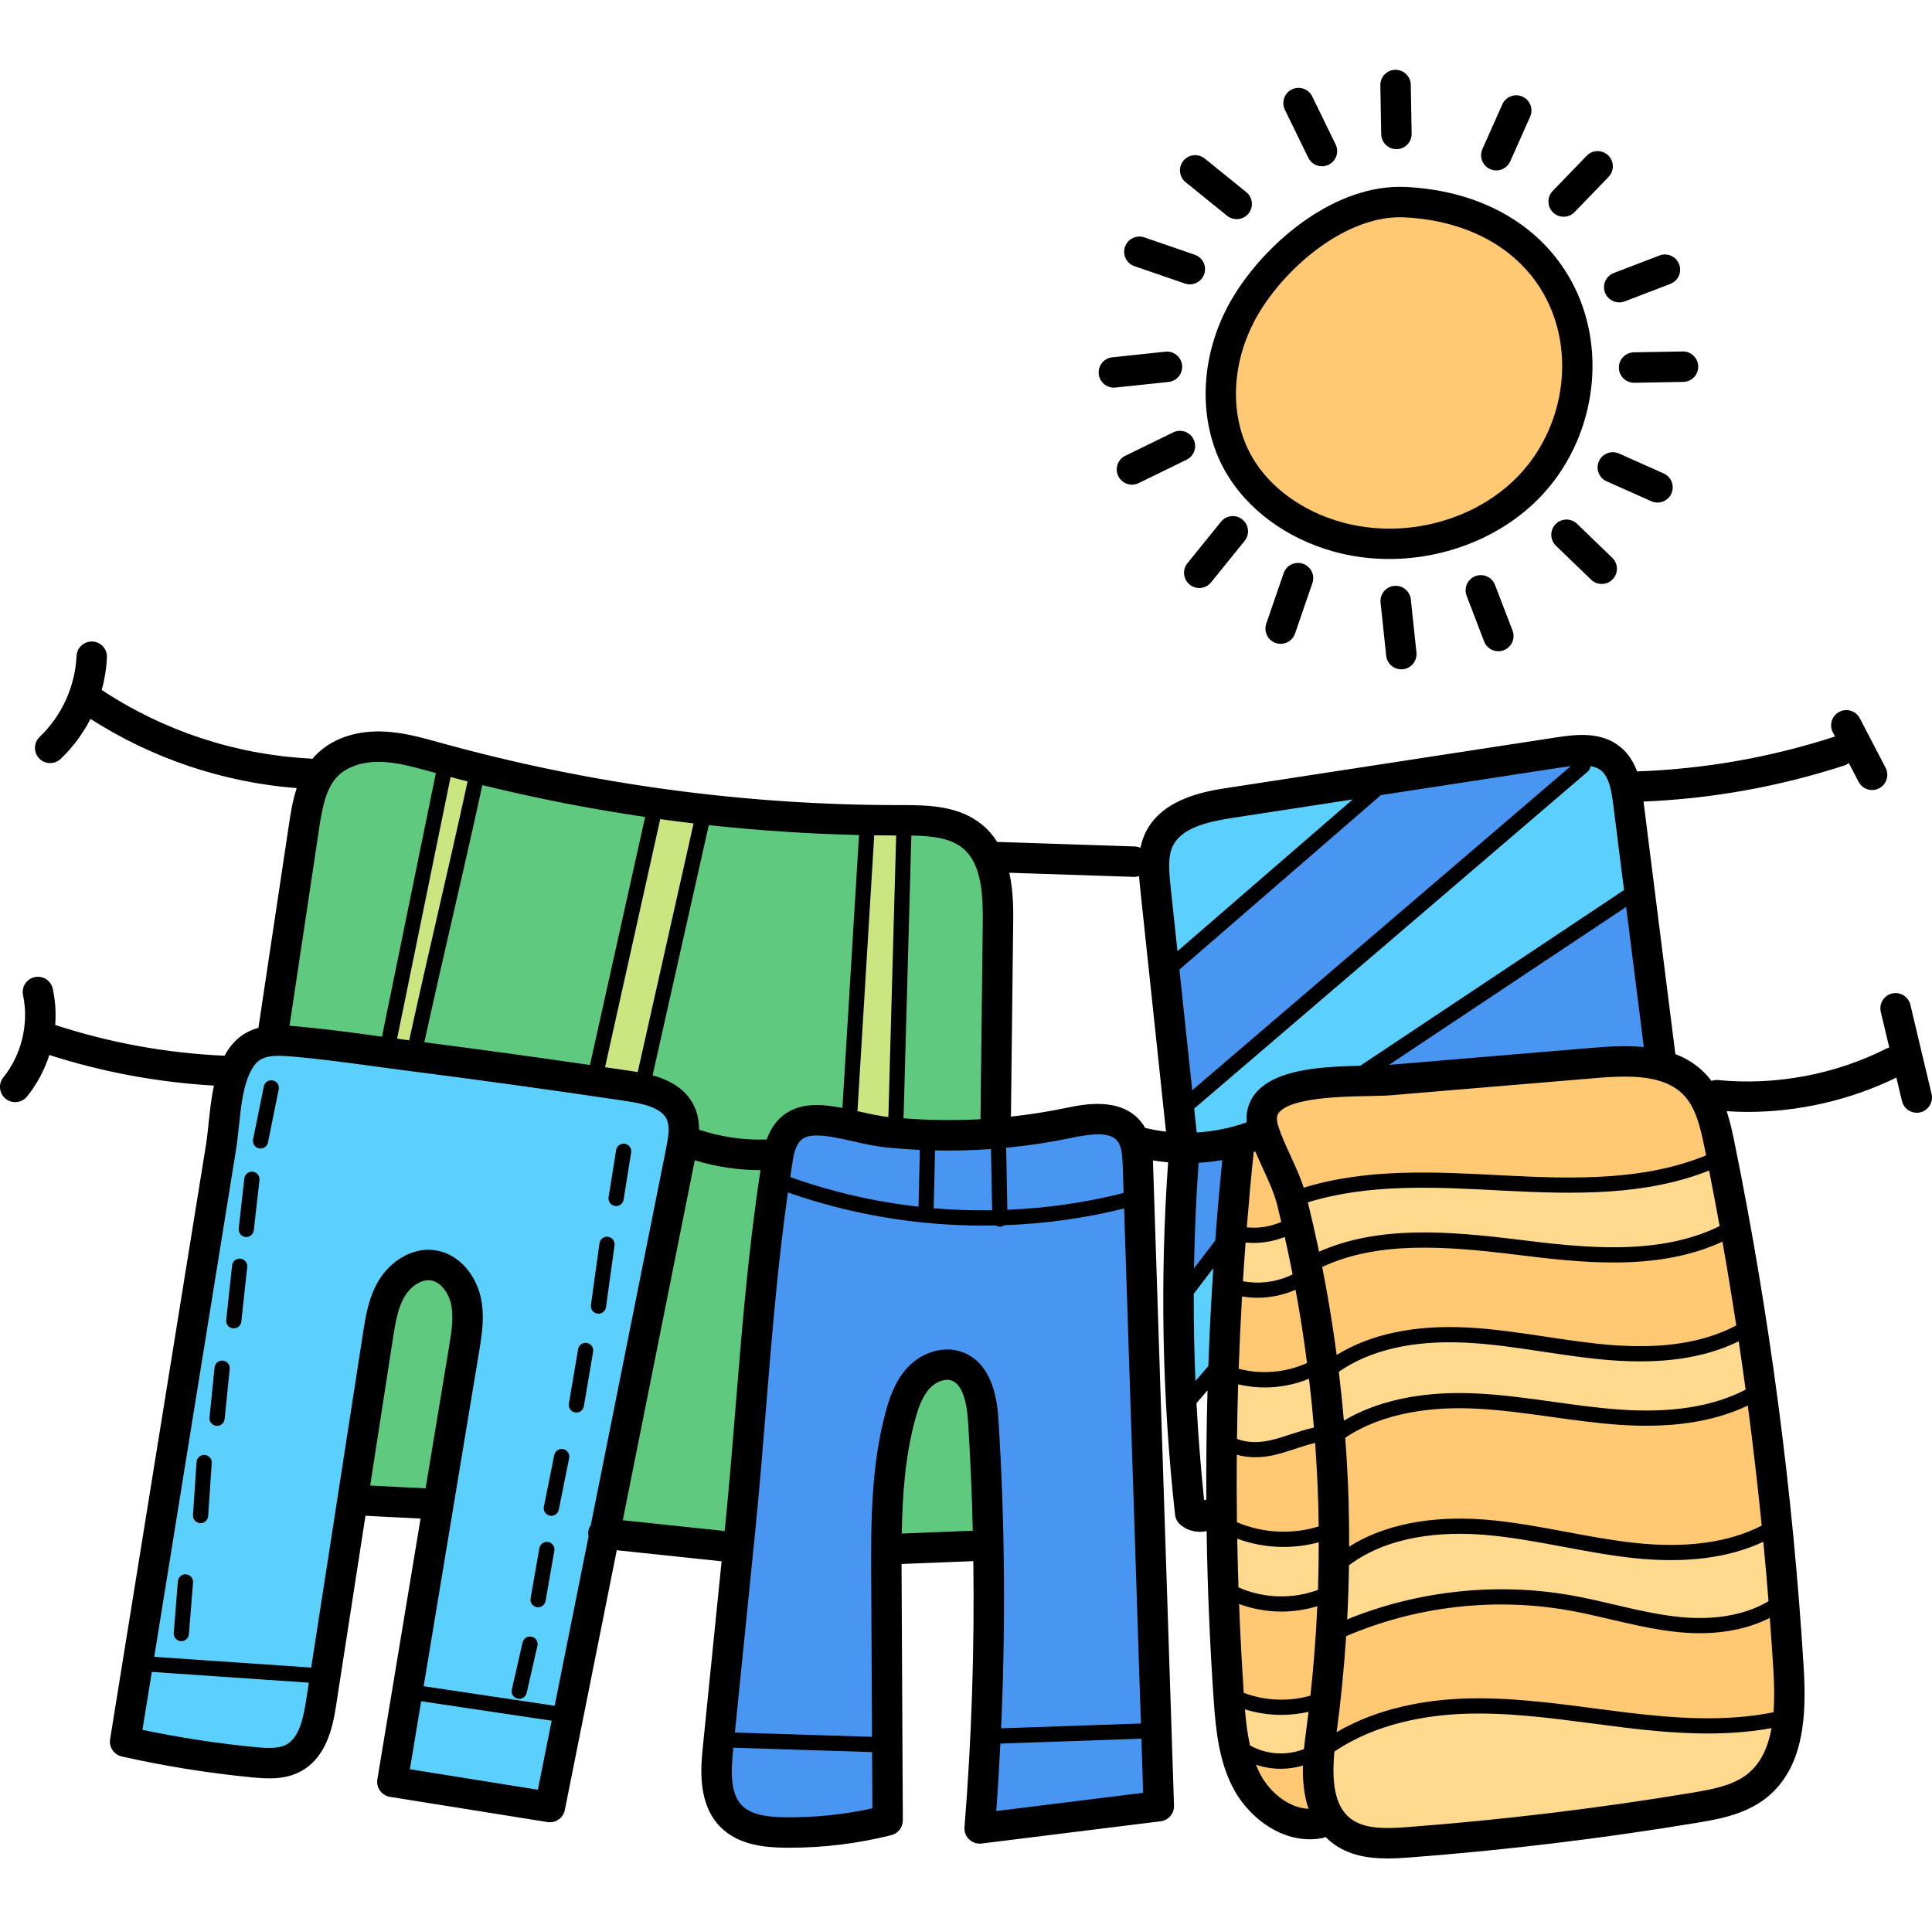 <svg viewBox="0 -18 511.998 511" xmlns="http://www.w3.org/2000/svg"><path d="m231.707 201.379-1.91-.031-4.66 76.691 1.641.387.516.113c2.371.535 5.32 1.207 7.918 1.484l2.156.234 2.188-78.832h-2.059c-1.93.004-3.859-.02-5.789-.047zm0 0" fill="#cbe580"/><path d="m175.246 197.105-1.828-.254-15.5 69.656 2.844.414c2.031.293 4.07.59 6.188.91.508.07 1.086.156 1.699.266l1.883.336 15.715-69.93-2.203-.262c-2.949-.352-5.91-.73-8.797-1.137zm0 0" fill="#cbe580"/><path d="m121.473 186.398-3.594-.938-15.031 73.527 2.141.273 2.348.305c.293.043.59.086.898.121l1.785.191.383-1.754c2.477-11.348 4.93-22.047 7.301-32.395l.234-1.023c2.422-10.527 5.168-22.457 7.934-35.184l.414-1.891-1.875-.473c-.98-.246-1.957-.504-2.938-.762zm0 0" fill="#cbe580"/><path d="m366.988 262.562 1.277 3.66 54.07-4.543c2.254-.188 5.23-.406 8.246-.406 1.75 0 3.336.07 4.855.215l2.488.242-5.398-42.828zm0 0" fill="#4996f2"/><path d="m422.637 182.227-6.605.828c-.816.102-1.629.215-2.465.336l-48.48 7.449-54.625 47.309 3.898 36.793zm0 0" fill="#4996f2"/><path d="m315.766 288.281-.121 1.754c-.664 9.352-1.078 18.801-1.227 28.09l-.098 6.094 9.676-12.719.047-.59c.547-7.223 1.176-14.375 1.863-21.262l.262-2.621-2.594.449c-2.039.355-4.074.594-6.051.707zm0 0" fill="#4996f2"/><path d="m263.203 442.164-.094 1.836c-.348 6.965-.691 12.629-1.074 17.82l-.18 2.434 43.152-5.355-.598-18.168zm0 0" fill="#4996f2"/><path d="m232.875 400.793c-.066-14.547-.141-29.594 3.762-44.051.977-3.609 2.367-7.723 5.273-10.879 2.426-2.641 5.836-4.219 9.121-4.219 1.109 0 2.176.18 3.168.527 7.527 2.664 8.191 12.949 8.41 16.352 1.68 26.766 1.914 54.168.688 81.445l-.094 2.164 41.207-1.438-4.594-140.941-2.398.594c-10.207 2.527-20.742 3.996-31.32 4.359l-.609.012-.504.375-.516-.336-1.422.023c-.812.02-1.629.035-2.438.035-17.598 0-34.805-2.918-51.137-8.676l-2.301-.809-.344 2.414c-2.719 19.027-4.297 38.48-5.824 57.289-.867 10.742-1.766 21.848-2.867 32.73l-5.586 55.332 40.547 1.273zm0 0" fill="#4996f2"/><path d="m267.039 304.625c10.652-.438 21.156-1.961 31.223-4.52l1.559-.395-.293-8.668c-.102-3.191-.312-5.988-1.836-7.902-1.355-1.699-3.531-2.52-6.652-2.52-2.477 0-5.309.527-7.5.988-5.586 1.164-11.332 2.031-17.082 2.586l-1.844.18.383 20.336zm0 0" fill="#4996f2"/><path d="m247.258 304.211c4.32.371 8.762.555 13.199.555.836 0 1.668-.004 2.5-.02l2.008-.031-.387-20.332-2.105.148c-3.68.262-7.422.395-11.125.395-1.168 0-2.336-.012-3.508-.039l-1.996-.043-.461 19.207zm0 0" fill="#4996f2"/><path d="m243.188 303.785 2.168.242.461-19.191-1.961-.086c-2.918-.125-5.891-.344-8.836-.652-2.777-.281-5.676-.93-8.48-1.559l-.129-.031c-3.434-.777-6.984-1.578-9.941-1.578-2.059 0-3.648.398-4.844 1.207-1.766 1.184-2.898 3.406-3.461 6.805-.164 1.016-.316 2.035-.473 3.055l-.5 3.277 1.551.559c11.02 3.949 22.609 6.625 34.445 7.953zm0 0" fill="#4996f2"/><path d="m208.004 465.629c.406.004.812.008 1.219.008 7.527 0 15.062-.812 22.391-2.414l1.582-.348-.098-18.477-40.562-1.27-.227 2.375c-.605 5.914-.93 12.551 2.914 16.418 3.145 3.18 8.48 3.652 12.781 3.707zm0 0" fill="#4996f2"/><path d="m315.348 284.246 1.906-.109c4.738-.273 9.379-1.219 13.789-2.805l1.43-.516-.109-1.516c-.164-2.199.359-4.16 1.551-5.828 4.691-6.543 18.941-6.852 26.598-7.016l.582-.012 71.422-47.582-2.992-23.742c-.512-4.098-1.234-8.281-3.984-10.5-.977-.777-2.191-1.285-3.703-1.555l-2.223-.348-.125 2.25-105.121 90.012zm0 0" fill="#5bd0fc"/><path d="m310.453 238.105 54.566-47.258-38.594 5.922c-7.402 1.133-14.629 2.941-17.371 8.469-1.602 3.23-1.352 7.039-.855 11.684zm0 0" fill="#5bd0fc"/><path d="m314.348 324.895c-.02 7.773.137 15.582.461 23.199l.219 5.059 7.164-8.344.023-.699c.309-8.582.75-17.293 1.32-25.891l.434-6.621-9.621 12.625zm0 0" fill="#5bd0fc"/><path d="m158.449 386.969 20.031-100.164c.691-3.492 1.168-6.586-.004-9.059-1.824-3.883-7.203-5.168-12.223-5.918-19.398-2.902-39.383-5.672-59.395-8.227-2.812-.355-5.625-.738-8.453-1.125l-.457-.062c-6.824-.926-13.883-1.879-20.797-2.43-1.289-.105-2.371-.156-3.309-.156-4.371 0-6.797 1.195-8.664 4.27-2.613 4.281-3.246 10.32-3.863 16.18-.211 2.113-.43 4.176-.742 6.121l-22.02 136.555 45.609 3.117 14.004-90.395c.668-4.32 1.43-9.211 3.977-13.387 1.992-3.262 6.168-7.07 11.395-7.07.551 0 1.113.047 1.656.133 5.535.902 9.109 6.008 10.195 10.672 1.109 4.758.305 9.641-.406 13.949l-15.023 90.594 38.613 5.762 9.434-47.133-.082-.398c-.047-.238-.062-.438-.047-.594.031-.312.145-.605.344-.898zm6.801-99.848c.004-.023.027-.027.027-.027l.004.02-.773 4.66zm-4.402 24.648c.004-.004.012-.008.016-.008l.012.023-2.285 16.367zm-112.789 103.18h-.02l1.098-13.719.027.02zm5.098-31.27h-.023l.953-14.098h.004l.023.023zm4.773-29.969.93-9.125.027.02zm4.117-21.641-.109-.027 1.559-14.461s.012-.016.027-.016l.008.016zm3.875-30.289.812-7.238c.004-.023.023-.027.023-.027l.012.02zm3.152-17.391-.047-.027 2.836-14.031c.004-.023.02-.023.02-.023l.023.012zm69.344 142.211 2.039-8.883.02.012zm4.16-20.648 2.348-13.312.012.023zm3.512-24.242 2.75-13.68c0-.004.008-.012.02-.012l.008.027zm6.641-27.367 2.457-14.453.02.016zm0 0" fill="#5bd0fc"/><path d="m144.121 458.609 4.449-22.25-38.605-5.758-3.641 21.941zm0 0" fill="#5bd0fc"/><path d="m71.336 447.254c2.375 0 4.164-.379 5.621-1.203 4.164-2.332 5.367-8.078 6.168-13.277l1.031-6.672-45.613-3.125-3.062 19.035 1.863.391c9.844 2.078 19.941 3.625 30.004 4.605 1.285.129 2.66.246 3.988.246zm0 0" fill="#5bd0fc"/><path d="m256.508 205.32c-3.926-3.273-9.508-3.797-14.953-3.871l-1.973-.027-2.188 78.816 1.898.145c4.074.309 8.168.469 12.168.469 2.84 0 5.695-.078 8.488-.238l1.867-.102.629-53.754c.086-7.898-.297-16.723-5.938-21.438zm0 0" fill="#5fc980"/><path d="m258.555 358.785c-.461-7.398-2.328-11.578-5.715-12.781-.578-.207-1.199-.309-1.844-.309-2.512 0-4.797 1.508-6.102 2.918-2.309 2.516-3.484 6.055-4.328 9.184-2.906 10.758-3.445 22-3.59 30.598l-.035 2.117 22.902-.914-.047-1.969c-.23-9.695-.648-19.402-1.242-28.844zm0 0" fill="#5fc980"/><path d="m188.055 198.68-1.777-.195-15.707 69.918 1.828.512c4.965 1.387 8.16 3.711 9.762 7.105.738 1.57 1.098 3.328 1.098 5.379v1.438l1.363.457c5.402 1.816 11.043 2.738 16.77 2.738.625 0 1.254-.012 1.883-.035l1.355-.051.453-1.277c.934-2.629 2.371-4.617 4.266-5.902 1.895-1.281 4.219-1.902 7.105-1.902 1.789 0 3.828.23 6.418.727l2.234.43 4.664-76.676-2.078-.047c-13.164-.293-26.5-1.176-39.637-2.617zm0 0" fill="#5fc980"/><path d="m201.367 290.109c-5.629 0-11.234-.848-16.664-2.512l-2.113-.652-19.934 99.723 31.184 3.293.258-2.609c1.094-10.828 1.992-21.918 2.863-32.641 1.562-19.387 3.336-41.355 6.562-62.309l.355-2.305h-2.332c-.082 0-.168.004-.18.012zm0 0" fill="#5fc980"/><path d="m171.258 196.527c-14.293-2.086-28.742-4.91-42.953-8.391l-1.996-.488-.434 2.004c-2.609 12-5.195 23.273-7.703 34.176l-.203.891c-2.641 11.492-5.027 21.91-7.465 33.074l-.465 2.129 2.164.281c14.441 1.867 29.199 3.895 43.859 6.023l1.836.27 15.488-69.656zm0 0" fill="#5fc980"/><path d="m114.543 319.363c-.324-.051-.652-.078-.984-.078-3.332 0-6.395 2.574-7.949 5.121-2.125 3.488-2.785 7.762-3.43 11.906l-6.398 41.281 18.688.953 6.516-39.312c.676-4.098 1.379-8.336.453-12.293-.758-3.23-3.234-6.977-6.895-7.578zm0 0" fill="#5fc980"/><path d="m100.961 258.719 1.852.25 15.039-73.566-1.859-.465-.562-.145-.828-.23c-4.746-1.316-9.227-2.559-13.871-2.652l-.414-.004c-5.066 0-9.551 1.625-12.293 4.461-3.496 3.598-4.535 8.93-5.445 15.016l-8.152 54.344 2.172.137c.285.02.559.039.871.07 7.398.594 14.883 1.621 21.492 2.527zm0 0" fill="#5fc980"/><path d="m442.789 393.48c-3.051 0-6.281-.18-9.59-.531-6.297-.672-12.77-1.887-18.484-2.957-6.922-1.297-14.078-2.637-21.277-3.219-2.223-.18-4.441-.27-6.594-.27-12.52 0-22.797 2.934-30.543 8.723l-.789.586-.016.984c-.07 4.738-.23 9.539-.477 14.266l-.164 3.141 2.914-1.184c12.598-5.113 26.48-7.816 40.152-7.816 6.117 0 12.227.531 18.164 1.582 3.809.684 7.629 1.574 11.324 2.438 5.754 1.352 11.703 2.75 17.742 3.336 1.789.172 3.566.258 5.285.258 7.426 0 14.086-1.637 19.266-4.734l1.066-.637-.098-1.238c-.422-5.246-.887-10.555-1.383-15.781l-.273-2.824-2.566 1.203c-6.621 3.102-14.582 4.676-23.66 4.676zm0 0" fill="#ffda8e"/><path d="m452.57 439.426c-7.984 0-15.953-.84-22-1.574-2.762-.34-5.516-.699-8.281-1.066-9.91-1.301-20.16-2.648-30.418-2.648-1.363 0-2.715.023-4.02.074-9.707.367-23.723 2.461-35.348 10.352l-.785.535-.086.945c-.609 6.832-.574 15.234 5.133 19.566 3.375 2.562 7.898 2.859 11.012 2.859 1.863 0 3.754-.125 5.359-.246 25.133-1.898 50.57-4.965 75.609-9.121 6.113-1.02 11.504-2.125 15.582-5.367 3.688-2.922 6.012-7.301 7.105-13.383l.512-2.84-2.84.52c-5.109.938-10.52 1.395-16.535 1.395zm0 0" fill="#ffda8e"/><path d="m426.469 340.457c-5.715-.465-11.484-1.336-17.113-2.188l-.176-.023c-6.723-1.012-13.672-2.055-20.57-2.395-1.516-.078-3.02-.117-4.473-.117-12.383 0-22.637 2.75-30.477 8.168l-.996.688.148 1.203c.5 4.074.949 8.406 1.332 12.875l.27 3.172 2.742-1.621c7.887-4.664 17.836-7.031 29.582-7.031.957 0 1.926.016 2.902.047 7.258.246 14.57 1.266 21.645 2.25l.328.047c5.641.785 11.469 1.602 17.23 2.02 2.562.184 5.059.277 7.43.277 10.879 0 19.797-1.887 27.258-5.766l1.25-.648-.191-1.395c-.582-4.273-1.199-8.59-1.836-12.84l-.402-2.703-2.453 1.207c-7.023 3.445-15.289 5.121-25.27 5.121-2.594 0-5.34-.117-8.16-.348zm0 0" fill="#ffda8e"/><path d="m347.609 314.137.508 2.422 2.262-1.004c7.484-3.32 16.324-4.934 27.02-4.934 8.156 0 16.719.914 24.754 1.902 7.754.953 16.543 2.039 25.395 2.039 11.621 0 21.125-1.902 29.055-5.812l1.352-.664-.266-1.484c-.883-4.863-1.82-9.832-2.797-14.77l-.465-2.363-2.238.891c-9.961 3.973-21.18 5.742-36.379 5.742-5.992 0-12.043-.273-17.176-.543l-1.328-.07c-6.629-.344-13.484-.703-20.254-.703-12.473 0-22.34 1.258-31.055 3.961l-1.805.562.457 1.832c1.02 4.094 2.016 8.465 2.961 12.996zm0 0" fill="#ffda8e"/><path d="m351.461 388.133-2.516.684c-2.863.777-5.809 1.172-8.758 1.172-3.984 0-7.891-.695-11.617-2.066l-2.746-1.012.055 2.926c.094 5.039.199 9.145.332 12.922l.043 1.25 1.141.508c3.762 1.68 7.977 2.566 12.188 2.566 3.594 0 7.09-.621 10.391-1.848l1.262-.469.043-1.34c.137-4.109.203-8.375.191-12.684zm0 0" fill="#ffda8e"/><path d="m332.559 366.184c1.523 0 3.16-.191 4.73-.555 1.797-.418 3.504-.98 5.383-1.602 1.926-.637 3.918-1.293 5.949-1.723l1.727-.367-.148-1.758c-.352-4.238-.793-8.621-1.316-13.02l-.309-2.617-2.441 1.004c-3.488 1.438-7.168 2.168-10.934 2.168-2.219 0-4.449-.258-6.621-.773l-2.383-.566-.078 2.449c-.133 4.344-.234 9.078-.301 14.477l-.016 1.344 1.234.523c1.59.676 3.449 1.016 5.523 1.016zm0 0" fill="#ffda8e"/><path d="m339.566 434.488c-3.082 0-6.129-.461-9.055-1.371l-2.832-.879.246 2.957c.34 4.07.766 7.094 1.383 9.797l.191.84.742.438c2.695 1.59 5.871 2.434 9.184 2.434 2.359 0 4.73-.445 6.863-1.281l1.145-.453.117-1.223c.16-1.73.375-3.344.566-4.766l.043-.324c.172-1.242.324-2.492.473-3.738l.461-3.805-2.766.625c-2.219.496-4.492.75-6.762.75zm0 0" fill="#ffda8e"/><path d="m333.23 323.922c3.543 0 7.078-.824 10.215-2.383l1.367-.676-.293-1.496c-.629-3.227-1.332-6.59-2.102-9.988l-.516-2.297-2.184.883c-2.387.965-4.918 1.453-7.52 1.453-.648 0-1.312-.047-1.93-.102l-2.012-.172-.152 2.012c-.281 3.648-.512 7.012-.715 10.281l-.105 1.754 1.723.332c1.379.266 2.797.398 4.223.398zm0 0" fill="#ffda8e"/><g fill="#ffc973"><path d="m471 410.637-.223-3-2.68 1.371c-4.91 2.512-11.027 3.84-17.684 3.84-1.715 0-3.484-.09-5.266-.262-5.898-.566-11.777-1.938-17.465-3.262l-.277-.062c-3.699-.867-7.523-1.762-11.32-2.445-5.953-1.055-12.082-1.59-18.207-1.59-14.359 0-28.855 2.965-41.93 8.574l-1.125.48-.082 1.223c-.57 8.703-1.41 17.211-2.496 25.297l-.547 4.07 3.543-2.082c11.098-6.52 23.863-8.285 32.609-8.613 1.305-.047 2.656-.074 4.016-.074 10.324 0 21 1.414 30.422 2.66l.219.027c2.695.352 5.379.699 8.07 1.023 6.043.734 14.008 1.582 22.02 1.582 6.508 0 12.328-.535 17.797-1.637l1.48-.297.117-1.508c.254-3.27.242-6.992-.047-11.719-.258-4.129-.566-8.574-.945-13.598zm0 0"/><path d="m436.273 357.859c-2.375 0-4.875-.094-7.43-.277-5.953-.434-12.031-1.285-17.398-2.035l-.215-.031c-7.059-.984-14.355-2.004-21.586-2.246-.945-.035-1.926-.051-2.934-.051-8.73 0-21.254 1.414-31.328 8.156l-.969.648.086 1.16c.441 5.945.727 11.359.875 16.559.121 3.691.172 7.672.16 12.172l-.008 3.648 3.078-1.957c7.457-4.73 16.969-7.133 28.27-7.133 2.145 0 4.355.09 6.57.27 7.094.566 14.215 1.898 21.102 3.188l.188.035c6.031 1.129 12.266 2.293 18.469 2.953 3.316.352 6.543.531 9.594.531 9.707 0 18.113-1.797 24.984-5.344l1.211-.625-.137-1.352c-1.09-10.898-2.332-21.625-3.699-31.883l-.363-2.734-2.484 1.195c-7.219 3.469-15.734 5.152-26.035 5.152zm0 0"/><path d="m427.582 314.594c-8.824 0-17.645-1.082-25.43-2.039-8.035-.984-16.59-1.895-24.723-1.895-11.102 0-20.223 1.734-27.887 5.305l-1.418.66.297 1.535c.457 2.336.984 5.094 1.465 7.836.859 4.887 1.629 9.918 2.355 15.379l.41 3.059 2.625-1.625c7.621-4.711 17.348-7.102 28.914-7.102 1.438 0 2.922.035 4.418.109 6.902.344 13.855 1.391 20.586 2.406l.164.023c5.273.797 11.254 1.699 17.105 2.188 2.801.23 5.527.344 8.105.344 10.551 0 19.219-1.875 26.504-5.73l1.258-.664-.219-1.41c-1.199-7.734-2.441-15.223-3.688-22.25l-.457-2.559-2.355 1.094c-7.738 3.594-16.906 5.34-28.031 5.34 0-.004 0-.004 0-.004zm0 0"/><path d="m363.363 270.473-.77.016c-10.559.188-22.094.77-25.371 5.344-.957 1.328-1.086 3.012-.398 5.145.898 2.816 2.094 5.406 3.375 8.188 1.203 2.621 2.449 5.332 3.41 8.234l.613 1.859 1.875-.578c8.68-2.68 18.488-3.926 30.863-3.926 6.781 0 13.68.359 20.352.711l1.32.07c5.113.266 11.141.535 17.098.535 15.586 0 27.043-1.859 37.156-6.023l1.523-.625-.438-2.199c-.09-.461-.18-.922-.277-1.363-1.234-6.062-2.547-11.383-6.129-15.102-4.703-4.867-11.965-5.43-17.02-5.43-2.727 0-5.512.199-7.879.398l-54.25 4.559c-1.32.109-3.051.145-5.055.188zm0 0"/><path d="m330.137 104.191c4.941 8.504 14.02 15.117 24.906 18.133 4.25 1.18 8.691 1.777 13.211 1.777 13.668 0 27.07-5.57 35.852-14.902 12.219-12.984 15.398-32.883 7.734-48.387-6.859-13.883-21.309-22.34-39.625-23.203-.402-.02-.82-.031-1.238-.031-10.879 0-27.59 7.992-38.574 25.547-8.238 13.148-9.125 29.27-2.266 41.066zm0 0"/><path d="m351.457 386.52c-.031-2.219-.07-4.438-.129-6.664-.156-4.941-.43-10.184-.816-15.59l-.168-2.336-2.277.531c-1.738.402-3.398.938-5.383 1.598-1.66.547-3.543 1.168-5.387 1.602-1.574.363-3.145.551-4.668.551-1.516 0-2.969-.199-4.32-.582l-2.527-.727-.023 2.629c-.047 5.695-.035 11.559.039 17.922l.02 1.305 1.195.512c4.094 1.75 8.645 2.676 13.164 2.676 3.379 0 6.699-.5 9.875-1.484l1.43-.445zm0 0"/><path d="m351.219 404.93-2.711.836c-2.887.891-5.891 1.344-8.93 1.344-3.609 0-7.148-.637-10.516-1.887l-2.809-1.043.113 2.996c.305 7.969.723 15.914 1.246 23.605l.086 1.281 1.199.457c3.391 1.285 6.98 1.938 10.676 1.938 2.801 0 5.57-.379 8.238-1.133l1.297-.367.145-1.336c.871-7.855 1.492-15.883 1.84-23.855zm0 0"/><path d="m347.371 447.227-2.637.773c-1.738.508-3.527.77-5.316.77-2.039 0-4.039-.328-5.957-.969l-4.125-1.379 1.637 4.031c.453 1.113.918 2.102 1.422 3.031 2.617 4.75 8.051 9.652 14.285 9.891l2.895.113-.922-2.746c-1.008-3.016-1.465-6.641-1.355-10.77zm0 0"/><path d="m327.152 325.484c-.371 6.523-.668 12.98-.895 19.191l-.059 1.59 1.539.414c2.371.637 4.855.961 7.379.961 4.172 0 8.352-.895 12.078-2.594l1.344-.609-.191-1.465c-.719-5.582-1.547-11.059-2.461-16.285-.184-1.035-.379-2.066-.57-3.102l-.484-2.602-2.309 1.012c-2.91 1.277-6.125 1.953-9.297 1.953-1.188 0-2.418-.105-3.758-.324l-2.195-.355zm0 0"/><path d="m332.227 309.375c2.719 0 5.43-.547 7.852-1.59l1.863-.477-.516-2.199c-.309-1.324-.621-2.656-.949-3.957-.922-3.688-2.48-7.059-3.984-10.332-.609-1.301-1.316-2.848-1.969-4.41l-.711-1.715-1.766.582c-.164.059-.332.113-.488.168l-1.18.426-.133 1.25c-.688 6.629-1.305 13.363-1.832 20.008l-.156 1.961 1.953.188c.668.066 1.344.098 2.016.098zm0 0"/></g><path d="m511.887 271.941-5.621-23.652c-.516-2.164-2.691-3.5-4.855-2.988-2.164.512-3.504 2.688-2.988 4.852l2.246 9.461c-.258.07-.512.168-.762.293-13.594 6.879-29.43 9.836-44.59 8.34-.613-.062-1.203.031-1.746.223-.504-.66-1.047-1.301-1.641-1.918-2.332-2.418-5.031-4.07-7.945-5.188l-8.434-66.926c18.086-.75 35.977-3.961 53.199-9.559.449-.148.844-.379 1.203-.652l2.594 4.984c.719 1.379 2.121 2.168 3.578 2.168.629 0 1.262-.145 1.859-.453 1.973-1.031 2.742-3.465 1.715-5.441l-6.828-13.117c-1.027-1.973-3.461-2.742-5.438-1.715-1.977 1.027-2.742 3.461-1.715 5.438l.578 1.109c-.016.004-.027.004-.039.008-16.961 5.516-34.598 8.621-52.418 9.234-.895-2.398-2.27-4.75-4.492-6.535-4.895-3.934-11.188-3.355-16.699-2.512l-87.141 13.383c-5.637.863-17.371 2.664-21.879 11.766-.668 1.344-1.109 2.738-1.395 4.137-.461-.199-.961-.324-1.492-.344l-36.477-1.207c-1.023-1.633-2.297-3.145-3.867-4.461-6.141-5.129-14.344-5.297-21.098-5.297-.371 0-.73 0-1.098 0-40.934 0-81.695-5.527-121.156-16.43l-.82-.227c-4.902-1.359-9.973-2.762-15.371-2.867-7.016-.117-13.113 2.098-17.184 6.289-.316.324-.621.66-.906 1.004-.246-.062-.5-.105-.766-.117-19.621-1.043-38.656-7.32-55.043-18.168.777-2.809 1.254-5.707 1.387-8.629.102-2.227-1.621-4.109-3.844-4.211-2.242-.078-4.109 1.621-4.211 3.844-.367 8.059-3.926 15.867-9.766 21.43-1.613 1.535-1.68 4.086-.145 5.699.793.832 1.859 1.25 2.922 1.25 1 0 2-.367 2.781-1.109 3.215-3.062 5.883-6.668 7.898-10.605 16.426 10.52 35.219 16.828 54.652 18.348-1.102 3.348-1.621 6.75-2.047 9.605l-8.094 53.914c-3.078.844-6.145 2.688-8.492 6.547-.172.281-.332.566-.488.855-15.199-.668-30.234-3.379-44.707-8.094-.055-.02-.113-.02-.168-.035.242-3.199.039-6.441-.637-9.605-.469-2.18-2.613-3.562-4.789-3.098-2.176.465-3.562 2.609-3.098 4.785 1.605 7.488-.391 15.836-5.215 21.785-1.402 1.727-1.137 4.266.594 5.668.75.605 1.645.902 2.539.902 1.172 0 2.336-.512 3.133-1.496 2.656-3.273 4.637-7.027 5.914-11.004 14.148 4.539 28.809 7.254 43.633 8.109-.723 3.309-1.082 6.73-1.418 9.93-.215 2.074-.418 4.031-.703 5.793l-25.402 157.504c-.344 2.105 1.016 4.109 3.094 4.578 11.324 2.543 22.926 4.406 34.484 5.531 4.359.426 8.965.645 13.152-1.703 7.086-3.969 8.461-12.863 9.203-17.641l7.738-49.984 14.602.746-11.449 69.105c-.176 1.062.078 2.145.703 3.016.629.871 1.574 1.457 2.633 1.625l41.75 6.688c.215.035.43.051.641.051 1.891 0 3.566-1.332 3.949-3.242l13.77-68.859 27.777 2.934-4.961 49.117c-.535 5.273-1.527 15.082 4.648 21.301 4.703 4.738 11.559 5.422 17.008 5.488.449.004.895.008 1.34.008 9.078 0 18.137-1.117 26.945-3.332 1.801-.449 3.059-2.074 3.047-3.93l-.316-63.582c-.008-1.445-.016-2.898-.02-4.352l19.023-.758c.316 23.543-.461 47.141-2.344 70.516-.098 1.207.352 2.395 1.23 3.234.875.836 2.078 1.234 3.285 1.09l47.473-5.891c2.07-.258 3.602-2.051 3.535-4.133l-5.539-169.715c-.012-.406-.027-.84-.047-1.293 1.336.219 2.676.379 4.023.496-2.191 31.062-1.574 62.461 1.844 93.395.109 1 .59 1.922 1.344 2.586 1.465 1.285 3.367 1.953 5.273 1.953.586 0 1.172-.074 1.746-.203.23 14.82.84 29.621 1.844 44.371.586 8.594 1.445 16.914 5.465 24.246 3.645 6.637 11.219 13.062 20.027 13.062 1.055 0 2.129-.094 3.215-.289.344-.059.66-.176.961-.312.559.555 1.16 1.09 1.82 1.59 4.309 3.273 9.402 4.094 14.59 4.094 1.965 0 3.945-.117 5.902-.266 25.398-1.926 51.02-5.02 76.148-9.191 5.363-.895 12.711-2.113 18.355-6.598 10.098-8.016 10.668-21.996 9.895-34.617-2.859-46.613-9.035-93.449-18.355-139.215-.566-2.801-1.184-5.547-2.043-8.156 1.82.113 3.645.191 5.473.191 13.602 0 27.328-3.145 39.492-9.105l1.48 6.227c.441 1.852 2.094 3.098 3.918 3.098.312 0 .625-.035.938-.109 2.164-.516 3.504-2.691 2.988-4.855zm-51.754 61.332c-8.672 4.602-19.66 6.293-33.5 5.16-5.66-.461-11.414-1.328-16.973-2.168-6.832-1.031-13.895-2.094-20.957-2.445-13.98-.691-25.551 1.766-34.473 7.289-.691-5.176-1.473-10.34-2.371-15.465-.461-2.629-.957-5.25-1.473-7.863 14.941-6.965 32.902-5.523 51.52-3.238 16.672 2.047 37.246 4.566 54.555-3.473 1.309 7.383 2.527 14.785 3.672 22.203zm2.477 17.02c-8.73 4.531-19.77 6.258-33.617 5.262-5.758-.414-11.609-1.234-17.27-2.023-7.176-1.004-14.598-2.043-22.012-2.293-13.328-.445-24.785 2.059-33.57 7.258-.375-4.324-.816-8.641-1.34-12.945 8.391-5.801 19.711-8.398 33.703-7.703 6.859.34 13.82 1.391 20.555 2.406 5.629.848 11.445 1.723 17.246 2.199 13.992 1.145 25.32-.484 34.477-4.977.637 4.266 1.242 8.539 1.828 12.816zm4.262 36.035c-8.707 4.488-19.93 6.043-33.457 4.602-6.125-.652-12.324-1.812-18.32-2.934-6.996-1.312-14.227-2.664-21.488-3.25-10.359-.828-24.57-.125-36.07 7.168.008-4.082-.031-8.164-.152-12.238-.168-5.543-.473-11.09-.887-16.637 10.344-6.918 23.492-8.098 33.078-7.773 7.203.242 14.516 1.266 21.59 2.258 5.727.801 11.645 1.629 17.535 2.055 13.957 1.004 25.297-.664 34.48-5.074 1.402 10.59 2.629 21.203 3.691 31.824zm-142.949-96.883c-.711 7.094-1.34 14.199-1.871 21.316l-5.633 7.395c.152-9.344.559-18.676 1.223-27.98 2.105-.121 4.203-.367 6.281-.73zm3.836 78.102c1.57.453 3.227.66 4.875.66 1.77 0 3.52-.227 5.121-.602 1.902-.445 3.758-1.055 5.555-1.648 1.777-.586 3.492-1.148 5.207-1.547.371 5.172.652 10.344.809 15.508.066 2.211.105 4.422.133 6.633-7.062 2.191-14.859 1.785-21.656-1.121-.078-5.957-.094-11.922-.043-17.883zm20.449-7.199c-2.117.449-4.16 1.121-6.16 1.781-1.793.59-3.484 1.148-5.215 1.551-2.875.672-6.328.785-9.02-.355.062-4.812.16-9.625.305-14.438 2.324.555 4.703.832 7.078.832 4.004 0 7.992-.793 11.703-2.316.512 4.309.949 8.625 1.309 12.945zm-19.945-15.594c.227-6.395.52-12.777.891-19.16 1.344.227 2.707.348 4.078.348 3.461 0 6.926-.727 10.094-2.117.199 1.07.406 2.141.594 3.215.941 5.363 1.75 10.77 2.453 16.191-5.602 2.547-12.172 3.117-18.109 1.523zm14.297-25.008c-4.035 2.008-8.75 2.66-13.172 1.809.211-3.418.453-6.836.707-10.25.699.066 1.402.109 2.105.109 2.824 0 5.652-.539 8.266-1.59.738 3.277 1.441 6.59 2.094 9.922zm-14.68 70.055c3.938 1.445 8.121 2.184 12.309 2.184 3.129 0 6.258-.418 9.285-1.238.004 4.207-.051 8.41-.191 12.613-6.766 2.512-14.48 2.273-21.074-.668-.145-4.297-.25-8.594-.328-12.891zm11.555-83.91c-2.812 1.234-5.961 1.695-9.023 1.391.531-6.66 1.137-13.316 1.828-19.953.145-.051.293-.098.438-.148.645 1.535 1.324 3.027 1.996 4.484 1.543 3.348 3 6.508 3.863 9.969.352 1.395.68 2.809 1.016 4.219-.039.02-.082.023-.117.039zm-23.082 19.004 5.188-6.805c-.574 8.637-1.012 17.293-1.32 25.953l-3.418 3.969c-.32-7.699-.473-15.41-.449-23.117zm23.223 84.219c3.223 0 6.445-.48 9.527-1.438-.359 7.941-.965 15.859-1.828 23.723-5.773 1.633-12.051 1.375-17.668-.746-.527-7.836-.934-15.691-1.238-23.551 3.582 1.328 7.391 2.012 11.207 2.012zm-9.656 25.91c3.121.973 6.387 1.469 9.652 1.469 2.418 0 4.84-.27 7.199-.809-.191 1.57-.375 3.137-.586 4.699-.203 1.508-.441 3.266-.621 5.172-4.586 1.805-10.086 1.488-14.309-1.004-.672-2.98-1.055-6.164-1.336-9.527zm26.82-19.391c18.441-7.91 39.234-10.34 59-6.84 3.742.664 7.539 1.551 11.215 2.414 5.836 1.363 11.871 2.777 18.004 3.371 9.211.891 17.52-.449 24.055-3.789.34 4.523.66 9.051.938 13.57.23 3.793.332 7.711.043 11.441-12.953 2.609-26.449 1.578-39.18.031-2.754-.336-5.508-.695-8.262-1.059-11.352-1.492-23.09-3.027-34.777-2.594-9.539.359-22.32 2.293-33.551 8.887 1.129-8.414 1.957-16.906 2.516-25.434zm111.938-9.266c-6.02 3.598-14.137 5.09-23.332 4.199-5.859-.566-11.762-1.949-17.473-3.289-3.723-.871-7.578-1.773-11.43-2.457-19.867-3.52-40.734-1.246-59.426 6.352.254-4.773.406-9.559.48-14.34 10.871-8.129 25.383-8.902 35.785-8.066 7.051.566 14.18 1.902 21.07 3.191 6.074 1.137 12.352 2.312 18.637 2.98 13.609 1.449 25.113-.008 34.305-4.324.504 5.25.965 10.504 1.383 15.754zm-66.277-95.824c-18.883-2.32-37.145-3.77-52.832 3.188-.922-4.414-1.914-8.781-2.973-13.074 16.043-4.973 33.602-4.059 50.613-3.168l1.324.07c19.145 1 37.719 1.305 54.398-5.336.965 4.902 1.895 9.812 2.789 14.734-16.453 8.109-36.855 5.605-53.32 3.586zm49.344-24.281c.129.645.254 1.289.387 1.938-16.102 6.629-34.441 6.324-53.387 5.336l-1.324-.07c-17.336-.906-35.223-1.844-51.91 3.305-1-3.016-2.27-5.781-3.512-8.477-1.238-2.691-2.41-5.23-3.273-7.922-.707-2.207-.105-3.051.121-3.367 2.961-4.137 17.027-4.395 23.789-4.52 2.359-.043 4.395-.078 5.949-.211l54.262-4.551c2.523-.215 5.141-.391 7.707-.391 6.074 0 11.879.988 15.578 4.82 3.211 3.324 4.441 8.355 5.613 14.109zm-29.574-26.578-54.07 4.539 62.844-41.863 4.68 37.137c-4.457-.43-9.074-.18-13.453.188zm5.371-64.32 2.84 22.527-69.914 46.57c-10.246.215-23.191.883-28.176 7.848-1.102 1.539-2.168 3.906-1.922 7.137-4.246 1.535-8.719 2.43-13.23 2.691l-.672-6.324 104.32-89.328c.445-.379.676-.91.699-1.449 1.074.191 2.043.543 2.809 1.156 2.148 1.727 2.781 5.477 3.246 9.172zm-13.668-9.996c.801-.125 1.605-.234 2.402-.324l-100.324 85.906-3.395-31.973 53.398-46.254zm-103.02 20.758c2.328-4.699 9.008-6.324 15.875-7.379l31.742-4.871-46.434 40.215-1.844-17.383c-.457-4.316-.699-7.84.66-10.582zm-46.246 152.273c-.234-3.711-.945-14.996-9.738-18.109-4.754-1.684-10.559.012-14.434 4.223-3.199 3.477-4.691 7.871-5.727 11.711-3.977 14.75-3.898 29.961-3.824 44.668l.207 41.418-36.336-1.145 5.375-53.199c1.098-10.863 2-21.996 2.871-32.766 1.531-18.863 3.109-38.281 5.805-57.172 16.578 5.84 34.191 8.789 51.805 8.789 1.094 0 2.184-.027 3.277-.051.316.207.695.332 1.102.332.012 0 .023 0 .039-.004.426-.008.816-.148 1.141-.383 10.703-.379 21.355-1.855 31.73-4.43l4.449 136.492-37.047 1.281c1.219-27.207 1.004-54.566-.695-81.656zm-80.641-83.234c-2.254-4.785-6.879-7.016-11.023-8.172l14.895-66.32c13.219 1.445 26.5 2.324 39.812 2.625l-4.398 72.336c-5.426-1.043-10.738-1.41-15.02 1.477-2.277 1.535-3.953 3.852-5.035 6.883-6.043.223-12.199-.668-17.941-2.598.004-2.039-.316-4.168-1.289-6.23zm-60.047-86.062c-2.688 12.367-5.348 23.949-7.926 35.16-2.453 10.684-4.984 21.711-7.547 33.438-.273-.035-.547-.07-.816-.105-.797-.102-1.598-.215-2.395-.32l14.18-69.352c1.5.398 3 .797 4.504 1.18zm-3.996 36.062c2.57-11.188 5.223-22.742 7.91-35.09 14.246 3.496 28.637 6.312 43.133 8.438l-14.621 65.738c-14.586-2.121-29.277-4.141-43.887-6.027 2.531-11.582 5.035-22.484 7.465-33.059zm55.043-26.074c2.941.406 5.891.789 8.84 1.137l-14.805 65.898c-.676-.113-1.301-.207-1.852-.289-2.262-.34-4.539-.664-6.809-1zm87.656 87.441.305 16.219c-5.168.078-10.344-.094-15.496-.535l.371-15.324c4.953.105 9.895-.008 14.82-.359zm-19.215 15.27c-11.594-1.305-23.027-3.926-33.988-7.852.238-1.562.469-3.137.723-4.691.457-2.77 1.328-4.609 2.598-5.465.926-.621 2.215-.867 3.734-.867 2.707 0 6.137.773 9.492 1.531 2.906.652 5.91 1.328 8.855 1.629 2.984.309 5.969.527 8.949.668zm-7.98-23.762c-2.414-.266-5.09-.863-7.688-1.449-.168-.035-.336-.074-.504-.113l4.445-73.098c1.938.027 3.875.047 5.812.051zm31.531 24.59-.312-16.438c5.809-.562 11.586-1.434 17.305-2.629 5.125-1.07 10.148-1.711 12.18.828 1.141 1.426 1.312 3.887 1.406 6.715l.227 7.062c-10.062 2.559-20.406 4.031-30.805 4.461zm-6.516-75.891-.602 51.879c-6.77.379-13.578.293-20.391-.234l2.074-74.934c5.051.07 10.266.535 13.699 3.406 4.98 4.164 5.309 12.445 5.219 19.883zm-159.742-42.828c4.379.086 8.746 1.297 13.375 2.578l.824.227c.203.059.41.109.613.168l-14.285 69.855c-.664-.09-1.328-.172-1.996-.266-7.059-.961-14.359-1.953-21.602-2.535-.289-.023-.594-.047-.906-.07l7.836-52.191c.863-5.746 1.824-10.758 4.895-13.918 2.461-2.535 6.57-3.926 11.246-3.848zm-24.723 260.398c-2.152 1.207-5.219 1.027-8.43.715-9.969-.973-19.973-2.508-29.793-4.57l2.477-15.352 41.621 2.852-.699 4.516c-.734 4.738-1.801 9.949-5.176 11.84zm6.492-20.355-41.594-2.848 21.672-134.387c.32-1.98.535-4.047.766-6.238.586-5.621 1.191-11.438 3.57-15.348 1.809-2.969 3.977-3.652 10.102-3.16 7.02.566 14.207 1.543 21.156 2.492 2.824.383 5.648.77 8.465 1.129 19.738 2.516 39.711 5.281 59.352 8.215 4.496.672 9.285 1.77 10.711 4.793.914 1.938.473 4.688-.156 7.82l-19.945 99.758c-.355.531-.605 1.137-.676 1.816-.047.414-.004.816.074 1.207l-8.973 44.867-34.719-5.176 14.68-88.594c.746-4.492 1.59-9.586.387-14.734-1.242-5.312-5.379-11.137-11.824-12.184-6.461-1.043-12.23 3.195-15.078 7.863-2.762 4.523-3.555 9.637-4.25 14.145zm15.633-48.242 6.051-39.09c.613-3.945 1.246-8.027 3.168-11.176 1.441-2.363 4.273-4.527 6.906-4.102 2.621.422 4.633 3.367 5.258 6.055.84 3.586.164 7.652-.488 11.582l-6.207 37.477zm44.441 80.613-33.914-5.434 2.984-18.02 34.586 5.156zm22.5-71.418 19.078-95.402c5.562 1.711 11.426 2.602 17.246 2.602.059 0 .121-.004.18-.004-3.176 20.641-4.914 41.867-6.582 62.445-.867 10.73-1.766 21.824-2.855 32.605l-.062.605zm42.988 78.723c-3.914-.051-8.746-.445-11.387-3.105-3.223-3.246-2.902-9.348-2.348-14.812l.051-.523 36.762 1.156.078 14.922c-7.602 1.66-15.375 2.453-23.156 2.363zm30.945-75.199c.176-10.176.895-20.383 3.52-30.109.781-2.895 1.852-6.152 3.871-8.352 1.43-1.551 3.883-2.762 5.812-2.082 2.5.887 3.973 4.594 4.379 11.016.602 9.566 1.012 19.164 1.242 28.777zm25.047 73.543c.441-5.945.785-11.91 1.082-17.875l37.379-1.297.465 14.34zm38.402-182.621c-5.406-6.754-15.348-4.68-20.129-3.68-4.758.992-9.559 1.727-14.387 2.258l.594-51.098c.043-3.48.09-8.516-1.027-13.527l32.996 1.09c.047.004.09.004.137.004.438 0 .855-.086 1.254-.219.078 1.199.199 2.336.309 3.375l6.441 60.664c.004.109.016.215.035.324l.359 3.367c-1.805-.207-3.598-.523-5.363-.941-.051-.012-.102-.012-.152-.023-.309-.547-.656-1.082-1.066-1.594zm16.672 100.172c-.891-8.523-1.555-17.082-2.016-25.652l2.926-3.402c-.27 9.66-.375 19.324-.32 28.984-.195.008-.395.031-.59.07zm15.055 72.992c-.5-.914-.934-1.855-1.32-2.82 2.117.715 4.352 1.078 6.59 1.078 1.988 0 3.969-.297 5.871-.855-.09 3.75.223 7.758 1.469 11.457-5.207-.199-10.125-4.332-12.609-8.859zm128.938-.348c-3.711 2.945-8.84 3.988-14.668 4.957-24.895 4.137-50.273 7.199-75.434 9.105-5.566.422-11.309.602-15.008-2.211-4.527-3.434-5.023-10.289-4.352-17.801 11.094-7.527 24.488-9.641 34.297-10.008 11.344-.426 22.914 1.09 34.102 2.559 2.766.367 5.535.73 8.301 1.066 12.645 1.535 26.055 2.559 39.145.164-.891 4.949-2.766 9.297-6.383 12.168zm0 0"/><path d="m72.289 268.344c-1.094-.219-2.156.484-2.375 1.574l-2.848 14.051c-.219 1.094.484 2.156 1.574 2.379.137.027.273.039.402.039.941 0 1.781-.66 1.977-1.617l2.844-14.051c.223-1.09-.484-2.156-1.574-2.375zm0 0"/><path d="m66.98 292.531c-1.102-.129-2.105.672-2.23 1.777l-1.492 13.301c-.125 1.105.672 2.102 1.777 2.227.078.008.152.012.227.012 1.012 0 1.887-.758 2-1.789l1.496-13.301c.125-1.105-.672-2.102-1.777-2.227zm0 0"/><path d="m63.727 315.582c-1.102-.113-2.102.68-2.219 1.785l-1.562 14.465c-.121 1.105.68 2.102 1.785 2.219.074.008.148.012.219.012 1.016 0 1.891-.766 2.004-1.797l1.562-14.465c.117-1.105-.68-2.098-1.789-2.219zm0 0"/><path d="m59.078 342.598c-1.117-.117-2.098.695-2.211 1.801l-1.348 13.273c-.113 1.109.695 2.098 1.805 2.211.066.004.137.008.203.008 1.023 0 1.898-.773 2.004-1.812l1.348-13.273c.113-1.105-.695-2.094-1.801-2.207zm0 0"/><path d="m54.234 367.59c-1.125-.078-2.07.766-2.148 1.875l-.945 14.062c-.07 1.109.766 2.07 1.879 2.148.047 0 .09.004.137.004 1.051 0 1.938-.816 2.008-1.883l.945-14.062c.074-1.109-.766-2.07-1.875-2.145zm0 0"/><path d="m49.305 399.238c-1.113-.09-2.082.738-2.168 1.848l-1.094 13.688c-.09 1.113.738 2.082 1.848 2.172.059.004.109.008.164.008 1.039 0 1.926-.801 2.008-1.855l1.094-13.691c.086-1.109-.742-2.078-1.852-2.168zm0 0"/><path d="m162.957 301.605c.109.02.215.027.32.027.973 0 1.832-.707 1.988-1.699l1.992-12.504c.176-1.098-.574-2.133-1.672-2.305-1.102-.176-2.133.574-2.309 1.672l-1.992 12.504c-.176 1.098.574 2.133 1.672 2.305zm0 0"/><path d="m158.324 330.148c.094.016.188.023.281.023.988 0 1.852-.734 1.992-1.742l2.262-16.375c.152-1.102-.617-2.121-1.723-2.273-1.102-.156-2.121.617-2.27 1.723l-2.262 16.375c-.152 1.102.617 2.121 1.719 2.27zm0 0"/><path d="m152.41 356.336c.113.02.227.027.34.027.965 0 1.816-.695 1.984-1.68l2.445-14.445c.188-1.098-.555-2.137-1.652-2.324-1.094-.191-2.137.555-2.324 1.652l-2.445 14.445c-.184 1.098.555 2.137 1.652 2.324zm0 0"/><path d="m145.711 383.691c.133.027.266.043.398.043.941 0 1.781-.664 1.973-1.621l2.746-13.68c.219-1.09-.488-2.152-1.578-2.375-1.094-.215-2.156.488-2.375 1.582l-2.746 13.68c-.219 1.09.488 2.152 1.582 2.371zm0 0"/><path d="m142.25 407.938c.117.02.234.031.348.031.965 0 1.812-.691 1.984-1.668l2.324-13.297c.191-1.098-.543-2.141-1.641-2.332-1.094-.195-2.141.543-2.332 1.637l-2.324 13.297c-.188 1.098.543 2.141 1.641 2.332zm0 0"/><path d="m137.156 432.18c.148.035.301.051.449.051.922 0 1.75-.633 1.965-1.566l2.852-12.48c.25-1.086-.43-2.168-1.516-2.414-1.082-.25-2.164.43-2.414 1.516l-2.852 12.48c-.25 1.086.43 2.168 1.516 2.414zm0 0"/><path d="m324.898 107.246c5.73 9.855 16.129 17.484 28.527 20.926 4.809 1.336 9.773 1.98 14.734 1.977 15.168 0 30.242-6.035 40.367-16.797 13.91-14.785 17.508-37.496 8.746-55.23-7.863-15.91-24.184-25.598-44.781-26.57-18.336-.867-36.301 14.098-45.23 28.367-9.414 15.031-10.34 33.609-2.363 47.328zm9.195-43.055c7.762-12.398 22.777-24.613 36.883-24.613.379 0 .758.012 1.133.027 17.582.832 31.406 8.883 37.934 22.09 7.301 14.773 4.262 33.746-7.391 46.133-11.441 12.16-30.359 17.215-47.074 12.574-10.387-2.883-19.031-9.156-23.711-17.207-6.488-11.164-5.617-26.473 2.227-39.004zm0 0"/><path d="m370.066 21.531h.07c2.227-.039 4-1.875 3.961-4.102l-.227-12.969c-.039-2.227-1.891-3.988-4.102-3.961-2.227.039-4 1.875-3.961 4.102l.227 12.969c.039 2.199 1.836 3.961 4.031 3.961zm0 0"/><path d="m369.449 137.281c-2.215.234-3.82 2.219-3.586 4.434l1.488 14.07c.219 2.07 1.969 3.605 4.004 3.605.141 0 .285-.004.43-.02 2.211-.234 3.816-2.223 3.586-4.434l-1.488-14.07c-.234-2.215-2.219-3.816-4.434-3.586zm0 0"/><path d="m394.895 26.82c.535.238 1.094.348 1.641.348 1.543 0 3.016-.891 3.684-2.391l5.281-11.848c.906-2.031-.008-4.418-2.039-5.324-2.035-.906-4.418.008-5.324 2.043l-5.281 11.848c-.906 2.031.008 4.418 2.039 5.324zm0 0"/><path d="m340.176 133.91-4.605 13.379c-.723 2.105.395 4.398 2.5 5.125.434.148.879.219 1.312.219 1.672 0 3.238-1.051 3.812-2.719l4.602-13.379c.727-2.105-.395-4.398-2.5-5.125-2.105-.723-4.398.395-5.121 2.5zm0 0"/><path d="m425.344 59.559c.617 1.605 2.145 2.59 3.766 2.59.48 0 .969-.086 1.441-.266l12.113-4.645c2.078-.797 3.121-3.129 2.32-5.207-.793-2.078-3.125-3.117-5.207-2.32l-12.109 4.641c-2.082.797-3.121 3.129-2.324 5.207zm0 0"/><path d="m316.316 98.445c-.977-2-3.387-2.832-5.391-1.855l-12.715 6.203c-2 .977-2.832 3.391-1.855 5.391.699 1.43 2.133 2.266 3.625 2.266.594 0 1.195-.133 1.766-.41l12.715-6.203c2.004-.977 2.832-3.391 1.855-5.391zm0 0"/><path d="m439.254 115.195c1.543 0 3.016-.891 3.684-2.391.906-2.035-.008-4.418-2.039-5.324l-11.848-5.281c-2.035-.906-4.418.008-5.324 2.039-.906 2.035.008 4.418 2.043 5.324l11.848 5.281c.531.238 1.086.352 1.637.352zm0 0"/><path d="m300.633 52.539 13.375 4.605c.438.148.879.219 1.312.219 1.676 0 3.238-1.051 3.812-2.719.727-2.105-.395-4.398-2.5-5.125l-13.375-4.605c-2.109-.723-4.402.395-5.125 2.5-.723 2.105.395 4.398 2.5 5.125zm0 0"/><path d="m390.984 134.688c-2.078.797-3.117 3.129-2.32 5.207l4.645 12.113c.613 1.605 2.145 2.59 3.766 2.59.48 0 .969-.086 1.441-.266 2.078-.801 3.117-3.129 2.32-5.211l-4.645-12.109c-.793-2.078-3.125-3.117-5.207-2.324zm0 0"/><path d="m346.707 23.805c.699 1.434 2.133 2.266 3.629 2.266.59 0 1.195-.129 1.762-.41 2.004-.977 2.832-3.391 1.855-5.391l-6.203-12.715c-.973-2-3.387-2.832-5.391-1.855-2 .977-2.832 3.391-1.855 5.391zm0 0"/><path d="m429.016 79.48c.039 2.203 1.836 3.961 4.027 3.961h.074l12.969-.227c2.227-.039 4-1.875 3.961-4.102-.039-2.227-1.902-4.016-4.102-3.961l-12.973.23c-2.223.039-3.996 1.875-3.957 4.098zm0 0"/><path d="m295.18 84.738c.141 0 .285-.008.43-.023l14.066-1.488c2.215-.234 3.82-2.219 3.586-4.434-.23-2.211-2.215-3.82-4.43-3.586l-14.07 1.488c-2.215.234-3.82 2.219-3.586 4.434.219 2.07 1.969 3.609 4.004 3.609zm0 0"/><path d="m414.379 39.441c1.059 0 2.109-.41 2.902-1.23l9.008-9.328c1.547-1.605 1.504-4.156-.098-5.703-1.602-1.547-4.156-1.5-5.699.098l-9.012 9.332c-1.547 1.605-1.5 4.156.102 5.703.781.754 1.789 1.129 2.797 1.129zm0 0"/><path d="m315.277 136.941c.746.605 1.641.898 2.531.898 1.176 0 2.34-.512 3.137-1.496l8.898-11c1.398-1.73 1.129-4.27-.602-5.668-1.73-1.402-4.27-1.133-5.668.598l-8.898 11c-1.398 1.73-1.133 4.27.602 5.668zm0 0"/><path d="m412.234 120.922c-1.547 1.602-1.504 4.156.098 5.703l9.332 9.008c.785.758 1.793 1.133 2.801 1.133 1.055 0 2.109-.414 2.902-1.23 1.547-1.602 1.5-4.156-.102-5.699l-9.332-9.012c-1.602-1.547-4.152-1.504-5.699.098zm0 0"/><path d="m314.199 30.289 11 8.898c.746.602 1.645.898 2.535.898 1.176 0 2.34-.512 3.137-1.5 1.398-1.73 1.129-4.27-.602-5.668l-11-8.898c-1.73-1.398-4.27-1.129-5.668.602-1.402 1.73-1.133 4.27.598 5.668zm0 0"/></svg>